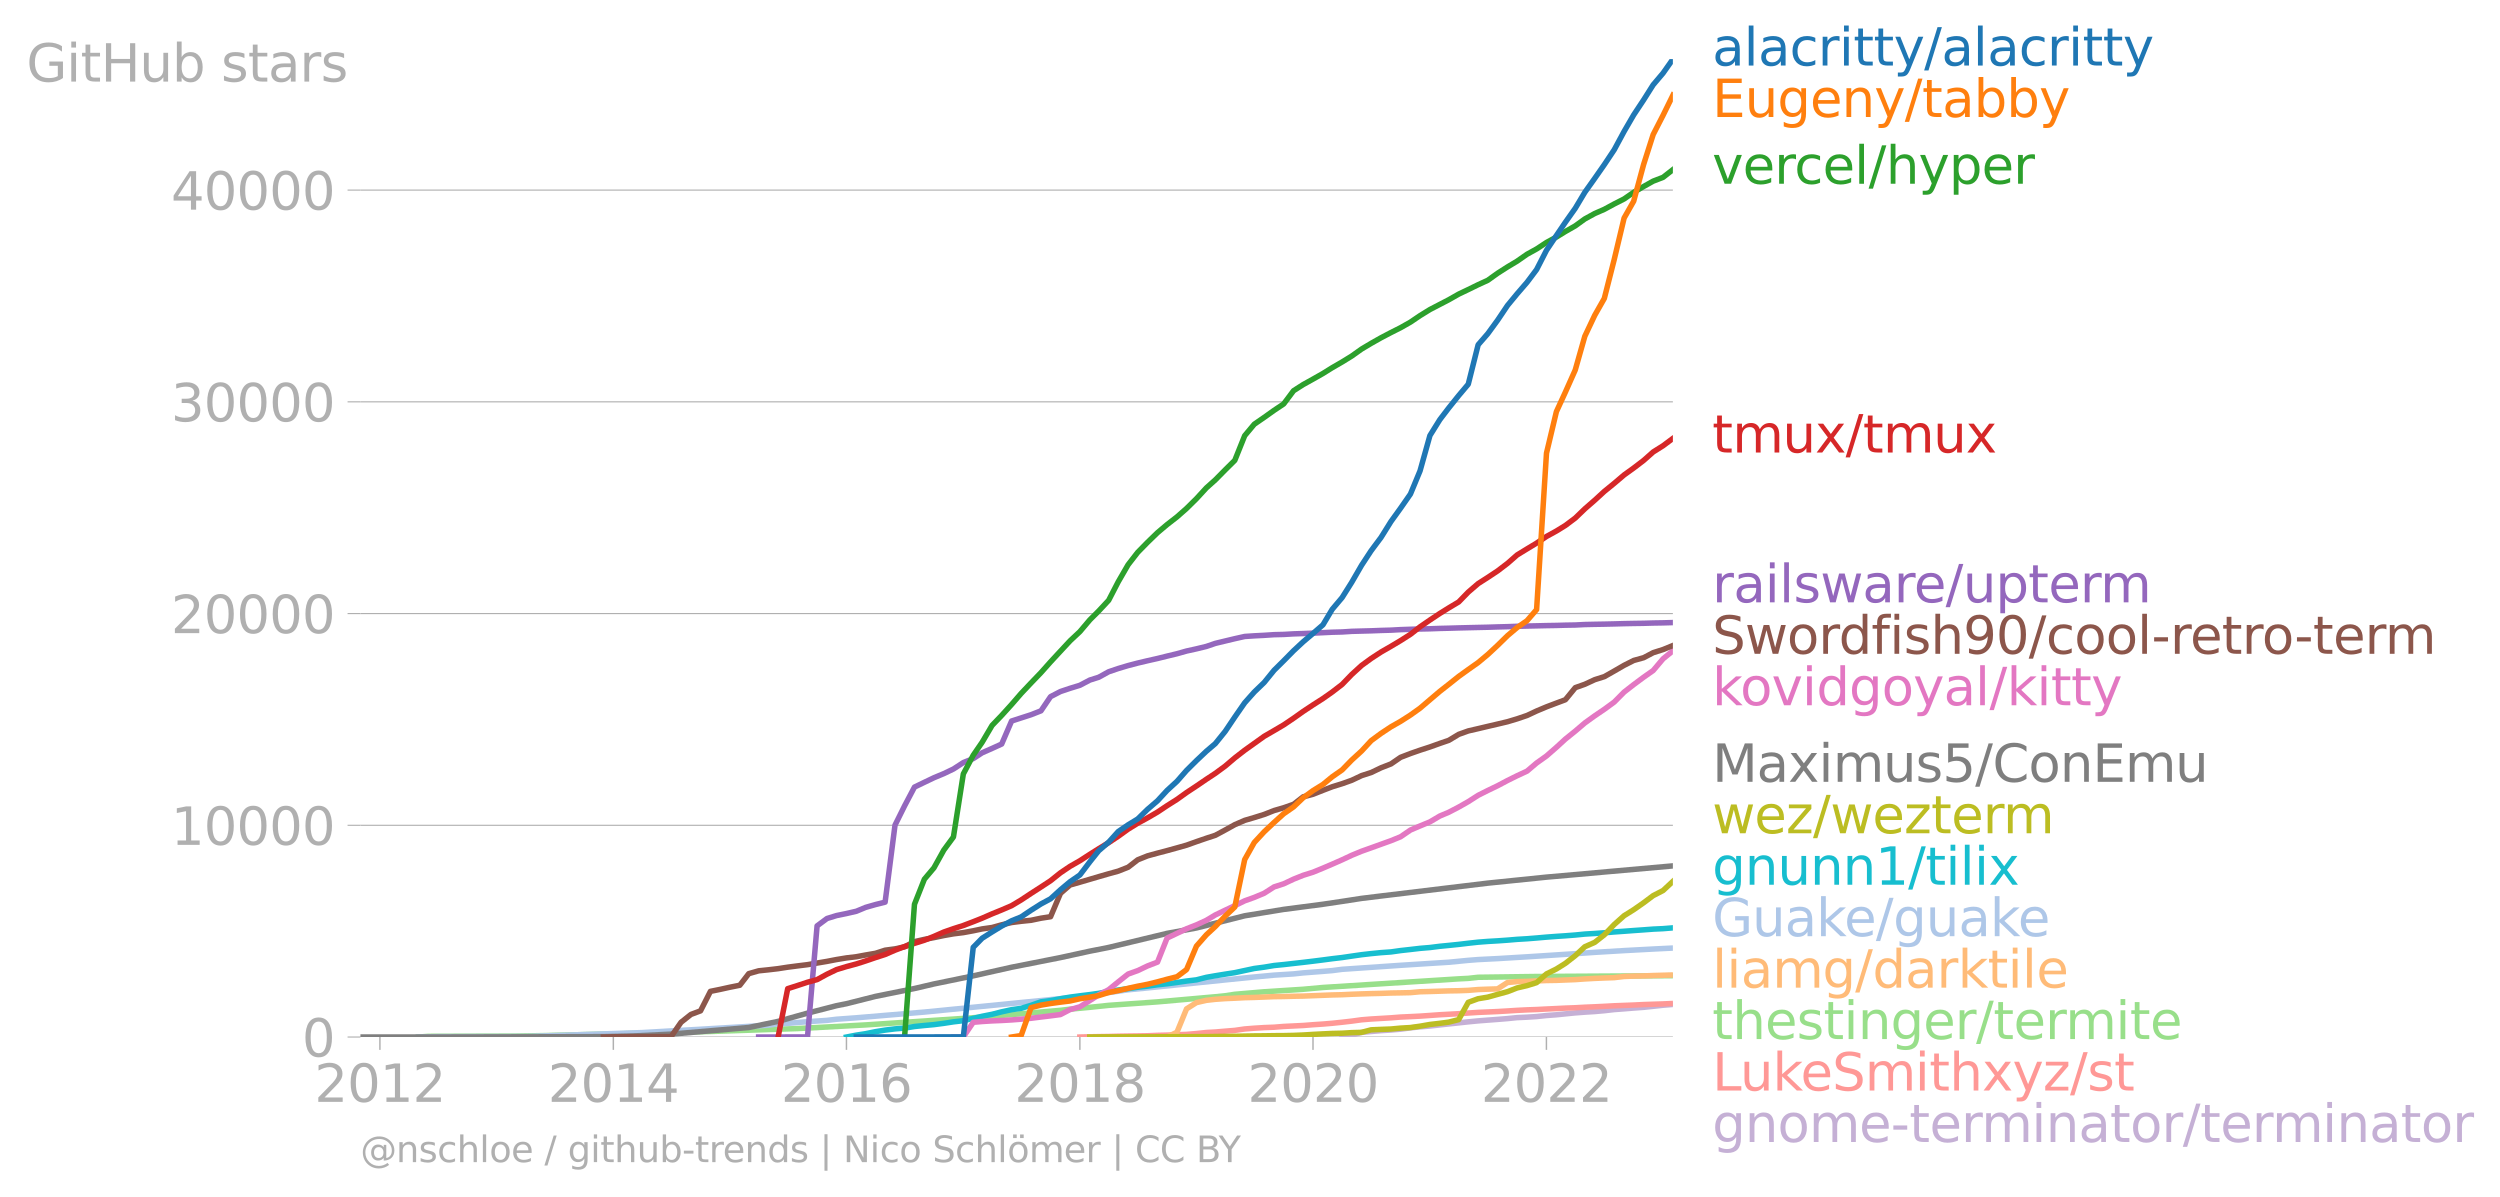 <svg xmlns="http://www.w3.org/2000/svg" xmlns:xlink="http://www.w3.org/1999/xlink" width="907.006" height="434.274" viewBox="0 0 680.254 325.705"><defs><style>*{stroke-linejoin:round;stroke-linecap:butt}</style></defs><g id="figure_1"><path id="patch_1" d="M0 325.705h680.254V0H0v325.705z" style="fill:none"/><g id="axes_1"><path id="patch_2" d="M98.073 282.178h357.12V16.066H98.073v266.112z" style="fill:none"/><g id="matplotlib.axis_1"><g id="xtick_1"><g id="line2d_1"><defs><path id="m4af2220560" d="M0 0v3.5" style="stroke:#b0b0b0;stroke-width:.4"/></defs><use xlink:href="#m4af2220560" x="103.373" y="282.178" style="fill:#b0b0b0;stroke:#b0b0b0;stroke-width:.4"/></g><g id="text_1" style="fill:#b0b0b0" transform="matrix(.14 0 0 -.14 85.558 299.816)"><defs><path id="DejaVuSans-32" d="M1228 531h2203V0H469v531q359 372 979 998 621 627 780 809 303 340 423 576 121 236 121 464 0 372-261 606-261 235-680 235-297 0-627-103-329-103-704-313v638q381 153 712 231 332 78 607 78 725 0 1156-363 431-362 431-968 0-288-108-546-107-257-392-607-78-91-497-524-418-433-1181-1211z" transform="scale(.016)"/><path id="DejaVuSans-30" d="M2034 4250q-487 0-733-480-245-479-245-1442 0-959 245-1439 246-480 733-480 491 0 736 480 246 480 246 1439 0 963-246 1442-245 480-736 480zm0 500q785 0 1199-621 414-620 414-1801 0-1178-414-1799Q2819-91 2034-91q-784 0-1198 620-414 621-414 1799 0 1181 414 1801 414 621 1198 621z" transform="scale(.016)"/><path id="DejaVuSans-31" d="M794 531h1031v3560L703 3866v575l1116 225h631V531h1031V0H794v531z" transform="scale(.016)"/></defs><use xlink:href="#DejaVuSans-32"/><use xlink:href="#DejaVuSans-30" x="63.623"/><use xlink:href="#DejaVuSans-31" x="127.246"/><use xlink:href="#DejaVuSans-32" x="190.869"/></g></g><g id="xtick_2"><use xlink:href="#m4af2220560" id="line2d_2" x="166.89" y="282.178" style="fill:#b0b0b0;stroke:#b0b0b0;stroke-width:.4"/><g id="text_2" style="fill:#b0b0b0" transform="matrix(.14 0 0 -.14 149.075 299.816)"><defs><path id="DejaVuSans-34" d="M2419 4116 825 1625h1594v2491zm-166 550h794V1625h666v-525h-666V0h-628v1100H313v609l1940 2957z" transform="scale(.016)"/></defs><use xlink:href="#DejaVuSans-32"/><use xlink:href="#DejaVuSans-30" x="63.623"/><use xlink:href="#DejaVuSans-31" x="127.246"/><use xlink:href="#DejaVuSans-34" x="190.869"/></g></g><g id="xtick_3"><use xlink:href="#m4af2220560" id="line2d_3" x="230.32" y="282.178" style="fill:#b0b0b0;stroke:#b0b0b0;stroke-width:.4"/><g id="text_3" style="fill:#b0b0b0" transform="matrix(.14 0 0 -.14 212.505 299.816)"><defs><path id="DejaVuSans-36" d="M2113 2584q-425 0-674-291-248-290-248-796 0-503 248-796 249-292 674-292t673 292q248 293 248 796 0 506-248 796-248 291-673 291zm1253 1979v-575q-238 112-480 171-242 60-480 60-625 0-955-422-329-422-376-1275 184 272 462 417 279 145 613 145 703 0 1111-427 408-426 408-1160 0-719-425-1154Q2819-91 2113-91q-810 0-1238 620-428 621-428 1799 0 1106 525 1764t1409 658q238 0 480-47t505-140z" transform="scale(.016)"/></defs><use xlink:href="#DejaVuSans-32"/><use xlink:href="#DejaVuSans-30" x="63.623"/><use xlink:href="#DejaVuSans-31" x="127.246"/><use xlink:href="#DejaVuSans-36" x="190.869"/></g></g><g id="xtick_4"><use xlink:href="#m4af2220560" id="line2d_4" x="293.837" y="282.178" style="fill:#b0b0b0;stroke:#b0b0b0;stroke-width:.4"/><g id="text_4" style="fill:#b0b0b0" transform="matrix(.14 0 0 -.14 276.022 299.816)"><defs><path id="DejaVuSans-38" d="M2034 2216q-450 0-708-241-257-241-257-662 0-422 257-663 258-241 708-241t709 242q260 243 260 662 0 421-258 662-257 241-711 241zm-631 268q-406 100-633 378-226 279-226 679 0 559 398 884 399 325 1092 325 697 0 1094-325t397-884q0-400-227-679-226-278-629-378 456-106 710-416 255-309 255-755 0-679-414-1042Q2806-91 2034-91q-771 0-1186 362-414 363-414 1042 0 446 256 755 257 310 713 416zm-231 997q0-362 226-565 227-203 636-203 407 0 636 203 230 203 230 565 0 363-230 566-229 203-636 203-409 0-636-203-226-203-226-566z" transform="scale(.016)"/></defs><use xlink:href="#DejaVuSans-32"/><use xlink:href="#DejaVuSans-30" x="63.623"/><use xlink:href="#DejaVuSans-31" x="127.246"/><use xlink:href="#DejaVuSans-38" x="190.869"/></g></g><g id="xtick_5"><use xlink:href="#m4af2220560" id="line2d_5" x="357.268" y="282.178" style="fill:#b0b0b0;stroke:#b0b0b0;stroke-width:.4"/><g id="text_5" style="fill:#b0b0b0" transform="matrix(.14 0 0 -.14 339.453 299.816)"><use xlink:href="#DejaVuSans-32"/><use xlink:href="#DejaVuSans-30" x="63.623"/><use xlink:href="#DejaVuSans-32" x="127.246"/><use xlink:href="#DejaVuSans-30" x="190.869"/></g></g><g id="xtick_6"><use xlink:href="#m4af2220560" id="line2d_6" x="420.784" y="282.178" style="fill:#b0b0b0;stroke:#b0b0b0;stroke-width:.4"/><g id="text_6" style="fill:#b0b0b0" transform="matrix(.14 0 0 -.14 402.97 299.816)"><use xlink:href="#DejaVuSans-32"/><use xlink:href="#DejaVuSans-30" x="63.623"/><use xlink:href="#DejaVuSans-32" x="127.246"/><use xlink:href="#DejaVuSans-32" x="190.869"/></g></g></g><g id="matplotlib.axis_2"><g id="ytick_1"><path id="line2d_7" d="M98.073 282.178h357.12" clip-path="url(#p962500acf7)" style="fill:none;stroke:#b0b0b0;stroke-width:.3;stroke-linecap:square"/><g id="line2d_8"><defs><path id="m9a75b09157" d="M0 0h-3.5" style="stroke:#b0b0b0;stroke-width:.3"/></defs><use xlink:href="#m9a75b09157" x="98.073" y="282.178" style="fill:#b0b0b0;stroke:#b0b0b0;stroke-width:.3"/></g><use xlink:href="#DejaVuSans-30" id="text_7" style="fill:#b0b0b0" transform="matrix(.14 0 0 -.14 82.166 287.497)"/></g><g id="ytick_2"><path id="line2d_9" d="M98.073 224.564h357.12" clip-path="url(#p962500acf7)" style="fill:none;stroke:#b0b0b0;stroke-width:.3;stroke-linecap:square"/><use xlink:href="#m9a75b09157" id="line2d_10" x="98.073" y="224.564" style="fill:#b0b0b0;stroke:#b0b0b0;stroke-width:.3"/><g id="text_8" style="fill:#b0b0b0" transform="matrix(.14 0 0 -.14 46.536 229.883)"><use xlink:href="#DejaVuSans-31"/><use xlink:href="#DejaVuSans-30" x="63.623"/><use xlink:href="#DejaVuSans-30" x="127.246"/><use xlink:href="#DejaVuSans-30" x="190.869"/><use xlink:href="#DejaVuSans-30" x="254.492"/></g></g><g id="ytick_3"><path id="line2d_11" d="M98.073 166.95h357.12" clip-path="url(#p962500acf7)" style="fill:none;stroke:#b0b0b0;stroke-width:.3;stroke-linecap:square"/><use xlink:href="#m9a75b09157" id="line2d_12" x="98.073" y="166.951" style="fill:#b0b0b0;stroke:#b0b0b0;stroke-width:.3"/><g id="text_9" style="fill:#b0b0b0" transform="matrix(.14 0 0 -.14 46.536 172.27)"><use xlink:href="#DejaVuSans-32"/><use xlink:href="#DejaVuSans-30" x="63.623"/><use xlink:href="#DejaVuSans-30" x="127.246"/><use xlink:href="#DejaVuSans-30" x="190.869"/><use xlink:href="#DejaVuSans-30" x="254.492"/></g></g><g id="ytick_4"><path id="line2d_13" d="M98.073 109.337h357.12" clip-path="url(#p962500acf7)" style="fill:none;stroke:#b0b0b0;stroke-width:.3;stroke-linecap:square"/><use xlink:href="#m9a75b09157" id="line2d_14" x="98.073" y="109.337" style="fill:#b0b0b0;stroke:#b0b0b0;stroke-width:.3"/><g id="text_10" style="fill:#b0b0b0" transform="matrix(.14 0 0 -.14 46.536 114.656)"><defs><path id="DejaVuSans-33" d="M2597 2516q453-97 707-404 255-306 255-756 0-690-475-1069Q2609-91 1734-91q-293 0-604 58T488 141v609q262-153 574-231 313-78 654-78 593 0 904 234t311 681q0 413-289 645-289 233-804 233h-544v519h569q465 0 712 186t247 536q0 359-255 551-254 193-729 193-260 0-557-57-297-56-653-174v562q360 100 674 150t592 50q719 0 1137-327 419-326 419-882 0-388-222-655t-631-370z" transform="scale(.016)"/></defs><use xlink:href="#DejaVuSans-33"/><use xlink:href="#DejaVuSans-30" x="63.623"/><use xlink:href="#DejaVuSans-30" x="127.246"/><use xlink:href="#DejaVuSans-30" x="190.869"/><use xlink:href="#DejaVuSans-30" x="254.492"/></g></g><g id="ytick_5"><path id="line2d_15" d="M98.073 51.723h357.12" clip-path="url(#p962500acf7)" style="fill:none;stroke:#b0b0b0;stroke-width:.3;stroke-linecap:square"/><use xlink:href="#m9a75b09157" id="line2d_16" x="98.073" y="51.723" style="fill:#b0b0b0;stroke:#b0b0b0;stroke-width:.3"/><g id="text_11" style="fill:#b0b0b0" transform="matrix(.14 0 0 -.14 46.536 57.042)"><use xlink:href="#DejaVuSans-34"/><use xlink:href="#DejaVuSans-30" x="63.623"/><use xlink:href="#DejaVuSans-30" x="127.246"/><use xlink:href="#DejaVuSans-30" x="190.869"/><use xlink:href="#DejaVuSans-30" x="254.492"/></g></g><g id="text_12" style="fill:#b0b0b0" transform="matrix(.14 0 0 -.14 7.2 22.2)"><defs><path id="DejaVuSans-47" d="M3809 666v1253H2778v519h1656V434q-365-259-806-392-440-133-940-133-1094 0-1712 639-617 640-617 1780 0 1144 617 1783 618 639 1712 639 456 0 867-113 411-112 758-331v-672q-350 297-744 447t-828 150q-857 0-1287-478-429-478-429-1425 0-944 429-1422 430-478 1287-478 334 0 596 58 263 58 472 180z" transform="scale(.016)"/><path id="DejaVuSans-69" d="M603 3500h575V0H603v3500zm0 1363h575v-729H603v729z" transform="scale(.016)"/><path id="DejaVuSans-74" d="M1172 4494v-994h1184v-447H1172V1153q0-428 117-550t477-122h590V0h-590q-666 0-919 248-253 249-253 905v1900H172v447h422v994h578z" transform="scale(.016)"/><path id="DejaVuSans-48" d="M628 4666h631V2753h2294v1913h631V0h-631v2222H1259V0H628v4666z" transform="scale(.016)"/><path id="DejaVuSans-75" d="M544 1381v2119h575V1403q0-497 193-746 194-248 582-248 465 0 735 297 271 297 271 810v1984h575V0h-575v538q-209-319-486-474-276-155-642-155-603 0-916 375-312 375-312 1097zm1447 2203z" transform="scale(.016)"/><path id="DejaVuSans-62" d="M3116 1747q0 634-261 995t-717 361q-457 0-718-361t-261-995q0-634 261-995t718-361q456 0 717 361t261 995zM1159 2969q182 312 458 463 277 152 661 152 638 0 1036-506 399-506 399-1331T3314 415Q2916-91 2278-91q-384 0-661 152-276 152-458 464V0H581v4863h578V2969z" transform="scale(.016)"/><path id="DejaVuSans-73" d="M2834 3397v-544q-243 125-506 187-262 63-544 63-428 0-642-131t-214-394q0-200 153-314t616-217l197-44q612-131 870-370t258-667q0-488-386-773Q2250-91 1575-91q-281 0-586 55T347 128v594q319-166 628-249 309-82 613-82 406 0 624 139 219 139 219 392 0 234-158 359-157 125-692 241l-200 47q-534 112-772 345-237 233-237 639 0 494 350 762 350 269 994 269 318 0 599-47 282-46 519-140z" transform="scale(.016)"/><path id="DejaVuSans-61" d="M2194 1759q-697 0-966-159t-269-544q0-306 202-486 202-179 548-179 479 0 768 339t289 901v128h-572zm1147 238V0h-575v531q-197-318-491-470T1556-91q-537 0-855 302-317 302-317 808 0 590 395 890 396 300 1180 300h807v57q0 397-261 614t-733 217q-300 0-585-72-284-72-546-216v532q315 122 612 182 297 61 578 61 760 0 1135-394 375-393 375-1193z" transform="scale(.016)"/><path id="DejaVuSans-72" d="M2631 2963q-97 56-211 82-114 27-251 27-488 0-749-317t-261-911V0H581v3500h578v-544q182 319 472 473 291 155 707 155 59 0 131-8 72-7 159-23l3-590z" transform="scale(.016)"/></defs><use xlink:href="#DejaVuSans-47"/><use xlink:href="#DejaVuSans-69" x="77.49"/><use xlink:href="#DejaVuSans-74" x="105.273"/><use xlink:href="#DejaVuSans-48" x="144.482"/><use xlink:href="#DejaVuSans-75" x="219.678"/><use xlink:href="#DejaVuSans-62" x="283.057"/><use xlink:href="#DejaVuSans-20" x="346.533"/><use xlink:href="#DejaVuSans-73" x="378.32"/><use xlink:href="#DejaVuSans-74" x="430.42"/><use xlink:href="#DejaVuSans-61" x="469.629"/><use xlink:href="#DejaVuSans-72" x="530.908"/><use xlink:href="#DejaVuSans-73" x="572.021"/></g></g><path id="line2d_17" d="m365.175 282.178 2.606-.513 2.694-.737 2.607-.254 2.693-.23 2.694-.173 2.607-.225 2.693-.357 2.607-.282 2.693-.22 2.694-.305 2.433-.265 2.694-.288 2.606-.282 2.694-.265 2.607-.202 2.693-.201 2.694-.22 2.607-.264 2.693-.121 2.607-.167 2.693-.283 2.694-.201 2.433-.248 2.694-.27 2.606-.197 2.694-.167 2.607-.23 2.693-.306 2.694-.201 2.607-.213 2.693-.196 2.607-.277 2.694-.294 2.693-.219" clip-path="url(#p962500acf7)" style="fill:none;stroke:#c5b0d5;stroke-width:1.5;stroke-linecap:square"/><path id="line2d_18" d="m293.837 282.178 2.694-.07 2.433-.04 2.694-.04 2.606-.069 2.694-.046 2.607-.035 2.693-.046 2.694-.115 2.607-.063 2.693-.104 2.607-.092 2.693-.23 2.694-.283 2.433-.132 2.694-.23 2.606-.214 2.694-.386 2.607-.207 2.693-.168 2.694-.103 2.607-.208 2.693-.132 2.607-.127 2.694-.213 2.693-.179 2.52-.213 2.694-.282 2.606-.3 2.694-.369 2.607-.213 2.693-.161 2.694-.161 2.607-.208 2.693-.12 2.607-.133 2.693-.185 2.694-.195 2.433-.133 2.694-.144 2.606-.19 2.694-.173 2.607-.11 2.693-.12 2.694-.156 2.607-.167 2.693-.133 2.607-.092 2.693-.138 2.694-.127 2.433-.12 2.694-.099 2.606-.144 2.694-.115 2.607-.127 2.693-.15 2.694-.103 2.607-.098 2.693-.133 2.607-.086 2.694-.087 2.693-.12" clip-path="url(#p962500acf7)" style="fill:none;stroke:#ff9896;stroke-width:1.5;stroke-linecap:square"/><path id="line2d_19" d="m113.887 282.178 2.694-.19 23.72-.07 7.995-.138 10.6-.27 34.41-.836 23.72-.8 18.508-.992 31.715-2.125 21.288-1.844 2.607-.311 5.387-.507 5.127-.536 13.294-.945 15.727-1.394 2.694-.277 2.606-.391 7.994-.686 10.6-.68 5.388-.49 36.929-2.344 2.606-.133 2.694-.3 15.9-.213 37.103-.219h0" clip-path="url(#p962500acf7)" style="fill:none;stroke:#98df8a;stroke-width:1.5;stroke-linecap:square"/><g id="text_13" style="fill:#1f77b4" transform="matrix(.14 0 0 -.14 465.907 17.838)"><defs><path id="DejaVuSans-6c" d="M603 4863h575V0H603v4863z" transform="scale(.016)"/><path id="DejaVuSans-63" d="M3122 3366v-538q-244 135-489 202t-495 67q-560 0-870-355-309-354-309-995t309-996q310-354 870-354 250 0 495 67t489 202V134Q2881 22 2623-34q-257-57-548-57-791 0-1257 497-465 497-465 1341 0 856 470 1346 471 491 1290 491 265 0 518-55 253-54 491-163z" transform="scale(.016)"/><path id="DejaVuSans-79" d="M2059-325q-243-625-475-815-231-191-618-191H506v481h338q237 0 368 113 132 112 291 531l103 262L191 3500h609L1894 763l1094 2737h609L2059-325z" transform="scale(.016)"/><path id="DejaVuSans-2f" d="M1625 4666h531L531-594H0l1625 5260z" transform="scale(.016)"/></defs><use xlink:href="#DejaVuSans-61"/><use xlink:href="#DejaVuSans-6c" x="61.279"/><use xlink:href="#DejaVuSans-61" x="89.063"/><use xlink:href="#DejaVuSans-63" x="150.342"/><use xlink:href="#DejaVuSans-72" x="205.322"/><use xlink:href="#DejaVuSans-69" x="246.436"/><use xlink:href="#DejaVuSans-74" x="274.219"/><use xlink:href="#DejaVuSans-74" x="313.428"/><use xlink:href="#DejaVuSans-79" x="352.637"/><use xlink:href="#DejaVuSans-2f" x="411.816"/><use xlink:href="#DejaVuSans-61" x="445.508"/><use xlink:href="#DejaVuSans-6c" x="506.787"/><use xlink:href="#DejaVuSans-61" x="534.57"/><use xlink:href="#DejaVuSans-63" x="595.85"/><use xlink:href="#DejaVuSans-72" x="650.83"/><use xlink:href="#DejaVuSans-69" x="691.943"/><use xlink:href="#DejaVuSans-74" x="719.727"/><use xlink:href="#DejaVuSans-74" x="758.936"/><use xlink:href="#DejaVuSans-79" x="798.145"/></g><g id="text_14" style="fill:#ff7f0e" transform="matrix(.14 0 0 -.14 465.907 31.838)"><defs><path id="DejaVuSans-45" d="M628 4666h2950v-532H1259V2753h2222v-531H1259V531h2375V0H628v4666z" transform="scale(.016)"/><path id="DejaVuSans-67" d="M2906 1791q0 625-258 968-257 344-723 344-462 0-720-344-258-343-258-968 0-622 258-966t720-344q466 0 723 344 258 344 258 966zm575-1357q0-893-397-1329-396-436-1215-436-303 0-572 45t-522 139v559q253-137 500-202 247-66 503-66 566 0 847 295t281 892v285q-178-310-456-463T1784 0Q1141 0 747 490 353 981 353 1791q0 812 394 1302 394 491 1037 491 388 0 666-153t456-462v531h575V434z" transform="scale(.016)"/><path id="DejaVuSans-65" d="M3597 1894v-281H953q38-594 358-905t892-311q331 0 642 81t618 244V178Q3153 47 2828-22t-659-69q-838 0-1327 487-489 488-489 1320 0 859 464 1363 464 505 1252 505 706 0 1117-455 411-454 411-1235zm-575 169q-6 471-264 752-258 282-683 282-481 0-770-272t-333-766l2050 4z" transform="scale(.016)"/><path id="DejaVuSans-6e" d="M3513 2113V0h-575v2094q0 497-194 743-194 247-581 247-466 0-735-297-269-296-269-809V0H581v3500h578v-544q207 316 486 472 280 156 646 156 603 0 912-373 310-373 310-1098z" transform="scale(.016)"/></defs><use xlink:href="#DejaVuSans-45"/><use xlink:href="#DejaVuSans-75" x="63.184"/><use xlink:href="#DejaVuSans-67" x="126.563"/><use xlink:href="#DejaVuSans-65" x="190.039"/><use xlink:href="#DejaVuSans-6e" x="251.563"/><use xlink:href="#DejaVuSans-79" x="314.941"/><use xlink:href="#DejaVuSans-2f" x="374.121"/><use xlink:href="#DejaVuSans-74" x="407.813"/><use xlink:href="#DejaVuSans-61" x="447.021"/><use xlink:href="#DejaVuSans-62" x="508.301"/><use xlink:href="#DejaVuSans-62" x="571.777"/><use xlink:href="#DejaVuSans-79" x="635.254"/></g><g id="text_15" style="fill:#2ca02c" transform="matrix(.14 0 0 -.14 465.907 50.003)"><defs><path id="DejaVuSans-76" d="M191 3500h609L1894 563l1094 2937h609L2284 0h-781L191 3500z" transform="scale(.016)"/><path id="DejaVuSans-68" d="M3513 2113V0h-575v2094q0 497-194 743-194 247-581 247-466 0-735-297-269-296-269-809V0H581v4863h578V2956q207 316 486 472 280 156 646 156 603 0 912-373 310-373 310-1098z" transform="scale(.016)"/><path id="DejaVuSans-70" d="M1159 525v-1856H581v4831h578v-531q182 312 458 463 277 152 661 152 638 0 1036-506 399-506 399-1331T3314 415Q2916-91 2278-91q-384 0-661 152-276 152-458 464zm1957 1222q0 634-261 995t-717 361q-457 0-718-361t-261-995q0-634 261-995t718-361q456 0 717 361t261 995z" transform="scale(.016)"/></defs><use xlink:href="#DejaVuSans-76"/><use xlink:href="#DejaVuSans-65" x="59.18"/><use xlink:href="#DejaVuSans-72" x="120.703"/><use xlink:href="#DejaVuSans-63" x="159.566"/><use xlink:href="#DejaVuSans-65" x="214.547"/><use xlink:href="#DejaVuSans-6c" x="276.07"/><use xlink:href="#DejaVuSans-2f" x="303.854"/><use xlink:href="#DejaVuSans-68" x="337.545"/><use xlink:href="#DejaVuSans-79" x="400.924"/><use xlink:href="#DejaVuSans-70" x="460.104"/><use xlink:href="#DejaVuSans-65" x="523.58"/><use xlink:href="#DejaVuSans-72" x="585.104"/></g><g id="text_16" style="fill:#d62728" transform="matrix(.14 0 0 -.14 465.907 123.127)"><defs><path id="DejaVuSans-6d" d="M3328 2828q216 388 516 572t706 184q547 0 844-383 297-382 297-1088V0h-578v2094q0 503-179 746-178 244-543 244-447 0-707-297-259-296-259-809V0h-578v2094q0 506-178 748t-550 242q-441 0-701-298-259-298-259-808V0H581v3500h578v-544q197 322 472 475t653 153q382 0 649-194 267-193 395-562z" transform="scale(.016)"/><path id="DejaVuSans-78" d="M3513 3500 2247 1797 3578 0h-678L1881 1375 863 0H184l1360 1831L300 3500h678l928-1247 928 1247h679z" transform="scale(.016)"/></defs><use xlink:href="#DejaVuSans-74"/><use xlink:href="#DejaVuSans-6d" x="39.209"/><use xlink:href="#DejaVuSans-75" x="136.621"/><use xlink:href="#DejaVuSans-78" x="200"/><use xlink:href="#DejaVuSans-2f" x="259.18"/><use xlink:href="#DejaVuSans-74" x="292.871"/><use xlink:href="#DejaVuSans-6d" x="332.08"/><use xlink:href="#DejaVuSans-75" x="429.492"/><use xlink:href="#DejaVuSans-78" x="492.871"/></g><g id="text_17" style="fill:#9467bd" transform="matrix(.14 0 0 -.14 465.907 163.896)"><defs><path id="DejaVuSans-77" d="M269 3500h575l719-2731 715 2731h678l719-2731 716 2731h575L4050 0h-678l-753 2869L1863 0h-679L269 3500z" transform="scale(.016)"/></defs><use xlink:href="#DejaVuSans-72"/><use xlink:href="#DejaVuSans-61" x="41.113"/><use xlink:href="#DejaVuSans-69" x="102.393"/><use xlink:href="#DejaVuSans-6c" x="130.176"/><use xlink:href="#DejaVuSans-73" x="157.959"/><use xlink:href="#DejaVuSans-77" x="210.059"/><use xlink:href="#DejaVuSans-61" x="291.846"/><use xlink:href="#DejaVuSans-72" x="353.125"/><use xlink:href="#DejaVuSans-65" x="391.988"/><use xlink:href="#DejaVuSans-2f" x="453.512"/><use xlink:href="#DejaVuSans-75" x="487.203"/><use xlink:href="#DejaVuSans-70" x="550.582"/><use xlink:href="#DejaVuSans-74" x="614.059"/><use xlink:href="#DejaVuSans-65" x="653.268"/><use xlink:href="#DejaVuSans-72" x="714.791"/><use xlink:href="#DejaVuSans-6d" x="754.154"/></g><g id="text_18" style="fill:#8c564b" transform="matrix(.14 0 0 -.14 465.907 177.896)"><defs><path id="DejaVuSans-53" d="M3425 4513v-616q-359 172-678 256-319 85-616 85-515 0-795-200t-280-569q0-310 186-468 186-157 705-254l381-78q706-135 1042-474t336-907q0-679-455-1029Q2797-91 1919-91q-331 0-705 75-373 75-773 222v650q384-215 753-325 369-109 725-109 540 0 834 212 294 213 294 607 0 343-211 537t-692 291l-385 75q-706 140-1022 440-315 300-315 835 0 619 436 975t1201 356q329 0 669-60 341-59 697-177z" transform="scale(.016)"/><path id="DejaVuSans-6f" d="M1959 3097q-462 0-731-361t-269-989q0-628 267-989 268-361 733-361 460 0 728 362 269 363 269 988 0 622-269 986-268 364-728 364zm0 487q750 0 1178-488 429-487 429-1349 0-859-429-1349Q2709-91 1959-91q-753 0-1180 489-426 490-426 1349 0 862 426 1349 427 488 1180 488z" transform="scale(.016)"/><path id="DejaVuSans-64" d="M2906 2969v1894h575V0h-575v525q-181-312-458-464-276-152-664-152-634 0-1033 506-398 507-398 1332t398 1331q399 506 1033 506 388 0 664-152 277-151 458-463zM947 1747q0-634 261-995t717-361q456 0 718 361 263 361 263 995t-263 995q-262 361-718 361t-717-361q-261-361-261-995z" transform="scale(.016)"/><path id="DejaVuSans-66" d="M2375 4863v-479h-550q-309 0-430-125-120-125-120-450v-309h947v-447h-947V0H697v3053H147v447h550v244q0 584 272 851 272 268 862 268h544z" transform="scale(.016)"/><path id="DejaVuSans-39" d="M703 97v575q238-113 481-172 244-59 479-59 625 0 954 420 330 420 377 1277-181-269-460-413-278-144-615-144-700 0-1108 423-408 424-408 1159 0 718 425 1152 425 435 1131 435 810 0 1236-621 427-620 427-1801 0-1103-524-1761Q2575-91 1691-91q-238 0-482 47Q966 3 703 97zm1256 1978q425 0 673 290 249 291 249 798 0 503-249 795-248 292-673 292t-673-292q-248-292-248-795 0-507 248-798 248-290 673-290z" transform="scale(.016)"/><path id="DejaVuSans-2d" d="M313 2009h1684v-512H313v512z" transform="scale(.016)"/></defs><use xlink:href="#DejaVuSans-53"/><use xlink:href="#DejaVuSans-77" x="63.477"/><use xlink:href="#DejaVuSans-6f" x="145.264"/><use xlink:href="#DejaVuSans-72" x="206.445"/><use xlink:href="#DejaVuSans-64" x="245.809"/><use xlink:href="#DejaVuSans-66" x="309.285"/><use xlink:href="#DejaVuSans-69" x="344.49"/><use xlink:href="#DejaVuSans-73" x="372.273"/><use xlink:href="#DejaVuSans-68" x="424.373"/><use xlink:href="#DejaVuSans-39" x="487.752"/><use xlink:href="#DejaVuSans-30" x="551.375"/><use xlink:href="#DejaVuSans-2f" x="614.998"/><use xlink:href="#DejaVuSans-63" x="648.689"/><use xlink:href="#DejaVuSans-6f" x="703.67"/><use xlink:href="#DejaVuSans-6f" x="764.852"/><use xlink:href="#DejaVuSans-6c" x="826.033"/><use xlink:href="#DejaVuSans-2d" x="853.816"/><use xlink:href="#DejaVuSans-72" x="889.9"/><use xlink:href="#DejaVuSans-65" x="928.764"/><use xlink:href="#DejaVuSans-74" x="990.287"/><use xlink:href="#DejaVuSans-72" x="1029.496"/><use xlink:href="#DejaVuSans-6f" x="1068.359"/><use xlink:href="#DejaVuSans-2d" x="1131.416"/><use xlink:href="#DejaVuSans-74" x="1167.5"/><use xlink:href="#DejaVuSans-65" x="1206.709"/><use xlink:href="#DejaVuSans-72" x="1268.232"/><use xlink:href="#DejaVuSans-6d" x="1307.596"/></g><g id="text_19" style="fill:#e377c2" transform="matrix(.14 0 0 -.14 465.907 191.896)"><defs><path id="DejaVuSans-6b" d="M581 4863h578V1991l1716 1509h734L1753 1863 3688 0h-750L1159 1709V0H581v4863z" transform="scale(.016)"/></defs><use xlink:href="#DejaVuSans-6b"/><use xlink:href="#DejaVuSans-6f" x="54.285"/><use xlink:href="#DejaVuSans-76" x="115.467"/><use xlink:href="#DejaVuSans-69" x="174.646"/><use xlink:href="#DejaVuSans-64" x="202.43"/><use xlink:href="#DejaVuSans-67" x="265.906"/><use xlink:href="#DejaVuSans-6f" x="329.383"/><use xlink:href="#DejaVuSans-79" x="390.564"/><use xlink:href="#DejaVuSans-61" x="449.744"/><use xlink:href="#DejaVuSans-6c" x="511.023"/><use xlink:href="#DejaVuSans-2f" x="538.807"/><use xlink:href="#DejaVuSans-6b" x="572.498"/><use xlink:href="#DejaVuSans-69" x="630.408"/><use xlink:href="#DejaVuSans-74" x="658.191"/><use xlink:href="#DejaVuSans-74" x="697.4"/><use xlink:href="#DejaVuSans-79" x="736.609"/></g><g id="text_20" style="fill:#7f7f7f" transform="matrix(.14 0 0 -.14 465.907 212.737)"><defs><path id="DejaVuSans-4d" d="M628 4666h941l1190-3175 1197 3175h941V0h-616v4097L3078 897h-634L1241 4097V0H628v4666z" transform="scale(.016)"/><path id="DejaVuSans-35" d="M691 4666h2478v-532H1269V2991q137 47 274 70 138 23 276 23 781 0 1237-428 457-428 457-1159 0-753-469-1171Q2575-91 1722-91q-294 0-599 50Q819 9 494 109v635q281-153 581-228t634-75q541 0 856 284 316 284 316 772 0 487-316 771-315 285-856 285-253 0-505-56-251-56-513-175v2344z" transform="scale(.016)"/><path id="DejaVuSans-43" d="M4122 4306v-665q-319 297-680 443-361 147-767 147-800 0-1225-489t-425-1414q0-922 425-1411t1225-489q406 0 767 147t680 444V359q-331-225-702-338-370-112-782-112-1060 0-1670 648-609 649-609 1771 0 1125 609 1773 610 649 1670 649 418 0 788-111 371-111 696-333z" transform="scale(.016)"/></defs><use xlink:href="#DejaVuSans-4d"/><use xlink:href="#DejaVuSans-61" x="86.279"/><use xlink:href="#DejaVuSans-78" x="147.559"/><use xlink:href="#DejaVuSans-69" x="206.738"/><use xlink:href="#DejaVuSans-6d" x="234.521"/><use xlink:href="#DejaVuSans-75" x="331.934"/><use xlink:href="#DejaVuSans-73" x="395.313"/><use xlink:href="#DejaVuSans-35" x="447.412"/><use xlink:href="#DejaVuSans-2f" x="511.035"/><use xlink:href="#DejaVuSans-43" x="544.727"/><use xlink:href="#DejaVuSans-6f" x="614.551"/><use xlink:href="#DejaVuSans-6e" x="675.732"/><use xlink:href="#DejaVuSans-45" x="739.111"/><use xlink:href="#DejaVuSans-6d" x="802.295"/><use xlink:href="#DejaVuSans-75" x="899.707"/></g><g id="text_21" style="fill:#bcbd22" transform="matrix(.14 0 0 -.14 465.907 226.737)"><defs><path id="DejaVuSans-7a" d="M353 3500h2731v-525L922 459h2162V0H275v525l2163 2516H353v459z" transform="scale(.016)"/></defs><use xlink:href="#DejaVuSans-77"/><use xlink:href="#DejaVuSans-65" x="81.787"/><use xlink:href="#DejaVuSans-7a" x="143.311"/><use xlink:href="#DejaVuSans-2f" x="195.801"/><use xlink:href="#DejaVuSans-77" x="229.492"/><use xlink:href="#DejaVuSans-65" x="311.279"/><use xlink:href="#DejaVuSans-7a" x="372.803"/><use xlink:href="#DejaVuSans-74" x="425.293"/><use xlink:href="#DejaVuSans-65" x="464.502"/><use xlink:href="#DejaVuSans-72" x="526.025"/><use xlink:href="#DejaVuSans-6d" x="565.389"/></g><g id="text_22" style="fill:#17becf" transform="matrix(.14 0 0 -.14 465.907 240.737)"><use xlink:href="#DejaVuSans-67"/><use xlink:href="#DejaVuSans-6e" x="63.477"/><use xlink:href="#DejaVuSans-75" x="126.855"/><use xlink:href="#DejaVuSans-6e" x="190.234"/><use xlink:href="#DejaVuSans-6e" x="253.613"/><use xlink:href="#DejaVuSans-31" x="316.992"/><use xlink:href="#DejaVuSans-2f" x="380.615"/><use xlink:href="#DejaVuSans-74" x="414.307"/><use xlink:href="#DejaVuSans-69" x="453.516"/><use xlink:href="#DejaVuSans-6c" x="481.299"/><use xlink:href="#DejaVuSans-69" x="509.082"/><use xlink:href="#DejaVuSans-78" x="536.865"/></g><g id="text_23" style="fill:#aec7e8" transform="matrix(.14 0 0 -.14 465.907 254.737)"><use xlink:href="#DejaVuSans-47"/><use xlink:href="#DejaVuSans-75" x="77.49"/><use xlink:href="#DejaVuSans-61" x="140.869"/><use xlink:href="#DejaVuSans-6b" x="202.148"/><use xlink:href="#DejaVuSans-65" x="256.434"/><use xlink:href="#DejaVuSans-2f" x="317.957"/><use xlink:href="#DejaVuSans-67" x="351.648"/><use xlink:href="#DejaVuSans-75" x="415.125"/><use xlink:href="#DejaVuSans-61" x="478.504"/><use xlink:href="#DejaVuSans-6b" x="539.783"/><use xlink:href="#DejaVuSans-65" x="594.068"/></g><g id="text_24" style="fill:#ffbb78" transform="matrix(.14 0 0 -.14 465.907 268.737)"><use xlink:href="#DejaVuSans-6c"/><use xlink:href="#DejaVuSans-69" x="27.783"/><use xlink:href="#DejaVuSans-61" x="55.566"/><use xlink:href="#DejaVuSans-6d" x="116.846"/><use xlink:href="#DejaVuSans-67" x="214.258"/><use xlink:href="#DejaVuSans-2f" x="277.734"/><use xlink:href="#DejaVuSans-64" x="311.426"/><use xlink:href="#DejaVuSans-61" x="374.902"/><use xlink:href="#DejaVuSans-72" x="436.182"/><use xlink:href="#DejaVuSans-6b" x="477.295"/><use xlink:href="#DejaVuSans-74" x="535.205"/><use xlink:href="#DejaVuSans-69" x="574.414"/><use xlink:href="#DejaVuSans-6c" x="602.197"/><use xlink:href="#DejaVuSans-65" x="629.98"/></g><g id="text_25" style="fill:#98df8a" transform="matrix(.14 0 0 -.14 465.907 282.737)"><use xlink:href="#DejaVuSans-74"/><use xlink:href="#DejaVuSans-68" x="39.209"/><use xlink:href="#DejaVuSans-65" x="102.588"/><use xlink:href="#DejaVuSans-73" x="164.111"/><use xlink:href="#DejaVuSans-74" x="216.211"/><use xlink:href="#DejaVuSans-69" x="255.42"/><use xlink:href="#DejaVuSans-6e" x="283.203"/><use xlink:href="#DejaVuSans-67" x="346.582"/><use xlink:href="#DejaVuSans-65" x="410.059"/><use xlink:href="#DejaVuSans-72" x="471.582"/><use xlink:href="#DejaVuSans-2f" x="512.695"/><use xlink:href="#DejaVuSans-74" x="546.387"/><use xlink:href="#DejaVuSans-65" x="585.596"/><use xlink:href="#DejaVuSans-72" x="647.119"/><use xlink:href="#DejaVuSans-6d" x="686.482"/><use xlink:href="#DejaVuSans-69" x="783.895"/><use xlink:href="#DejaVuSans-74" x="811.678"/><use xlink:href="#DejaVuSans-65" x="850.887"/></g><g id="text_26" style="fill:#ff9896" transform="matrix(.14 0 0 -.14 465.907 296.737)"><defs><path id="DejaVuSans-4c" d="M628 4666h631V531h2272V0H628v4666z" transform="scale(.016)"/></defs><use xlink:href="#DejaVuSans-4c"/><use xlink:href="#DejaVuSans-75" x="53.963"/><use xlink:href="#DejaVuSans-6b" x="117.342"/><use xlink:href="#DejaVuSans-65" x="171.627"/><use xlink:href="#DejaVuSans-53" x="233.15"/><use xlink:href="#DejaVuSans-6d" x="296.627"/><use xlink:href="#DejaVuSans-69" x="394.039"/><use xlink:href="#DejaVuSans-74" x="421.822"/><use xlink:href="#DejaVuSans-68" x="461.031"/><use xlink:href="#DejaVuSans-78" x="524.41"/><use xlink:href="#DejaVuSans-79" x="583.59"/><use xlink:href="#DejaVuSans-7a" x="642.77"/><use xlink:href="#DejaVuSans-2f" x="695.26"/><use xlink:href="#DejaVuSans-73" x="728.951"/><use xlink:href="#DejaVuSans-74" x="781.051"/></g><g id="text_27" style="fill:#c5b0d5" transform="matrix(.14 0 0 -.14 465.907 310.737)"><use xlink:href="#DejaVuSans-67"/><use xlink:href="#DejaVuSans-6e" x="63.477"/><use xlink:href="#DejaVuSans-6f" x="126.855"/><use xlink:href="#DejaVuSans-6d" x="188.037"/><use xlink:href="#DejaVuSans-65" x="285.449"/><use xlink:href="#DejaVuSans-2d" x="346.973"/><use xlink:href="#DejaVuSans-74" x="383.057"/><use xlink:href="#DejaVuSans-65" x="422.266"/><use xlink:href="#DejaVuSans-72" x="483.789"/><use xlink:href="#DejaVuSans-6d" x="523.152"/><use xlink:href="#DejaVuSans-69" x="620.564"/><use xlink:href="#DejaVuSans-6e" x="648.348"/><use xlink:href="#DejaVuSans-61" x="711.727"/><use xlink:href="#DejaVuSans-74" x="773.006"/><use xlink:href="#DejaVuSans-6f" x="812.215"/><use xlink:href="#DejaVuSans-72" x="873.396"/><use xlink:href="#DejaVuSans-2f" x="914.51"/><use xlink:href="#DejaVuSans-74" x="948.201"/><use xlink:href="#DejaVuSans-65" x="987.41"/><use xlink:href="#DejaVuSans-72" x="1048.934"/><use xlink:href="#DejaVuSans-6d" x="1088.297"/><use xlink:href="#DejaVuSans-69" x="1185.709"/><use xlink:href="#DejaVuSans-6e" x="1213.492"/><use xlink:href="#DejaVuSans-61" x="1276.871"/><use xlink:href="#DejaVuSans-74" x="1338.15"/><use xlink:href="#DejaVuSans-6f" x="1377.359"/><use xlink:href="#DejaVuSans-72" x="1438.541"/></g><g id="text_28" style="fill:#b0b0b0" transform="matrix(.097 0 0 -.097 98.073 316.214)"><defs><path id="DejaVuSans-40" d="M2381 1678q0-447 222-702 222-254 610-254 384 0 604 256 221 256 221 700 0 438-225 695-225 258-607 258-378 0-602-256-223-256-223-697zm1703-934q-187-241-429-355t-564-114q-538 0-874 389t-336 1014q0 625 337 1015 338 391 873 391 322 0 565-117 244-117 428-354v409h447V722q457 69 714 417 258 349 258 902 0 334-99 628-98 294-298 544-325 409-792 626t-1017 217q-384 0-738-102-353-101-653-301-490-319-767-836-276-517-276-1120 0-497 179-932 180-434 521-765 328-325 759-495 431-171 922-171 403 0 792 136t714 389l281-347q-390-303-851-464t-936-161q-578 0-1091 205-512 205-912 595Q841 78 631 592q-209 514-209 1105 0 569 212 1084 213 516 607 907 403 396 931 607t1119 211q662 0 1229-272 568-271 952-771 234-307 357-666 124-359 124-744 0-822-497-1297T4084 263v481z" transform="scale(.016)"/><path id="DejaVuSans-7c" d="M1344 4891v-6400H813v6400h531z" transform="scale(.016)"/><path id="DejaVuSans-4e" d="M628 4666h850L3547 763v3903h612V0h-850L1241 3903V0H628v4666z" transform="scale(.016)"/><path id="DejaVuSans-f6" d="M1959 3097q-462 0-731-361t-269-989q0-628 267-989 268-361 733-361 460 0 728 362 269 363 269 988 0 622-269 986-268 364-728 364zm0 487q750 0 1178-488 429-487 429-1349 0-859-429-1349Q2709-91 1959-91q-753 0-1180 489-426 490-426 1349 0 862 426 1349 427 488 1180 488zm295 1266h634v-631h-634v631zm-1222 0h634v-631h-634v631z" transform="scale(.016)"/><path id="DejaVuSans-42" d="M1259 2228V519h1013q509 0 754 211 246 211 246 645 0 438-246 645-245 208-754 208H1259zm0 1919V2741h935q462 0 688 173 227 174 227 530 0 353-227 528-226 175-688 175h-935zm-631 519h1613q722 0 1112-300 391-300 391-853 0-429-200-682t-588-315q466-100 724-418 258-317 258-792 0-625-425-966Q3088 0 2303 0H628v4666z" transform="scale(.016)"/><path id="DejaVuSans-59" d="M-13 4666h679l1293-1919 1285 1919h678L2272 2222V0h-634v2222L-13 4666z" transform="scale(.016)"/></defs><use xlink:href="#DejaVuSans-40"/><use xlink:href="#DejaVuSans-6e" x="100"/><use xlink:href="#DejaVuSans-73" x="163.379"/><use xlink:href="#DejaVuSans-63" x="215.479"/><use xlink:href="#DejaVuSans-68" x="270.459"/><use xlink:href="#DejaVuSans-6c" x="333.838"/><use xlink:href="#DejaVuSans-6f" x="361.621"/><use xlink:href="#DejaVuSans-65" x="422.803"/><use xlink:href="#DejaVuSans-20" x="484.326"/><use xlink:href="#DejaVuSans-2f" x="516.113"/><use xlink:href="#DejaVuSans-20" x="549.805"/><use xlink:href="#DejaVuSans-67" x="581.592"/><use xlink:href="#DejaVuSans-69" x="645.068"/><use xlink:href="#DejaVuSans-74" x="672.852"/><use xlink:href="#DejaVuSans-68" x="712.061"/><use xlink:href="#DejaVuSans-75" x="775.439"/><use xlink:href="#DejaVuSans-62" x="838.818"/><use xlink:href="#DejaVuSans-2d" x="902.295"/><use xlink:href="#DejaVuSans-74" x="938.379"/><use xlink:href="#DejaVuSans-72" x="977.588"/><use xlink:href="#DejaVuSans-65" x="1016.451"/><use xlink:href="#DejaVuSans-6e" x="1077.975"/><use xlink:href="#DejaVuSans-64" x="1141.354"/><use xlink:href="#DejaVuSans-73" x="1204.83"/><use xlink:href="#DejaVuSans-20" x="1256.93"/><use xlink:href="#DejaVuSans-7c" x="1288.717"/><use xlink:href="#DejaVuSans-20" x="1322.408"/><use xlink:href="#DejaVuSans-4e" x="1354.195"/><use xlink:href="#DejaVuSans-69" x="1429"/><use xlink:href="#DejaVuSans-63" x="1456.783"/><use xlink:href="#DejaVuSans-6f" x="1511.764"/><use xlink:href="#DejaVuSans-20" x="1572.945"/><use xlink:href="#DejaVuSans-53" x="1604.732"/><use xlink:href="#DejaVuSans-63" x="1668.209"/><use xlink:href="#DejaVuSans-68" x="1723.189"/><use xlink:href="#DejaVuSans-6c" x="1786.568"/><use xlink:href="#DejaVuSans-f6" x="1814.352"/><use xlink:href="#DejaVuSans-6d" x="1875.533"/><use xlink:href="#DejaVuSans-65" x="1972.945"/><use xlink:href="#DejaVuSans-72" x="2034.469"/><use xlink:href="#DejaVuSans-20" x="2075.582"/><use xlink:href="#DejaVuSans-7c" x="2107.369"/><use xlink:href="#DejaVuSans-20" x="2141.061"/><use xlink:href="#DejaVuSans-43" x="2172.848"/><use xlink:href="#DejaVuSans-43" x="2242.672"/><use xlink:href="#DejaVuSans-20" x="2312.496"/><use xlink:href="#DejaVuSans-42" x="2344.283"/><use xlink:href="#DejaVuSans-59" x="2407.387"/></g><path id="line2d_20" d="m317.559 282.178 2.693-1.308 2.607-6.355 2.693-1.705 2.694-.616 2.433-.277 2.694-.19 2.606-.115 2.694-.139 2.607-.069 2.693-.103 2.694-.11 2.607-.035 2.693-.074 2.607-.046 2.694-.104 2.693-.104 2.52-.098 2.694-.063 2.606-.127 2.694-.098 2.607-.08 2.693-.064 2.694-.092 2.607-.046 2.693-.058 2.607-.242 2.693-.069 2.694-.086 2.433-.081 2.694-.046 2.606-.098 2.694-.225 2.607-.098 2.693-.08 2.694-1.735 2.607-.242 2.693-.063 2.607-.127 2.693-.11 2.694-.045 2.433-.098 2.694-.104 2.606-.184 2.694-.15 2.607-.11 2.693-.092 2.694-.317 2.607-.103 2.693-.052 2.607-.104 2.694-.075 2.693-.069" clip-path="url(#p962500acf7)" style="fill:none;stroke:#ffbb78;stroke-width:1.5;stroke-linecap:square"/><path id="line2d_21" d="m113.887 282.178 5.3-.11 23.809-.034 31.715-1.066 7.907-.455 7.994-.455 18.42-1.095 2.694-.386 2.607-.12 5.387-.456 5.3-.357 2.607-.306 5.387-.397 18.508-1.556 42.315-4.188 13.12-1.867 5.301-.513 21.115-2.177 7.907-.801 5.387-.501 5.3-.335 2.607-.276 5.387-.415 2.52-.207 2.694-.352 15.9-1.089 7.994-.513 5.127-.322 5.3-.513 2.694-.213 5.3-.265 7.994-.484 7.994-.519 5.127-.334 5.3-.363 7.994-.478 7.907-.426 5.387-.265h0" clip-path="url(#p962500acf7)" style="fill:none;stroke:#aec7e8;stroke-width:1.5;stroke-linecap:square"/><path id="line2d_22" d="m230.32 282.178 2.694-.519 2.52-.391 2.694-.548 2.606-.426 2.694-.334 2.607-.208 2.693-.437 2.694-.277 2.606-.236 2.694-.352 2.607-.403 2.693-.311 2.694-.64 2.433-.57 2.694-.536 2.606-.668 2.694-.588 2.607-.363 2.693-.824 2.694-.95 2.607-.34 2.693-.501 2.607-.438 2.693-.357 2.694-.329 2.433-.345 2.694-.513 2.606-.392 2.694-.369 2.607-.374 2.693-.306 2.694-.363 2.607-.282 2.693-.357 2.607-.386 2.693-.328 2.694-.686 2.433-.426 2.694-.438 2.606-.404 2.694-.581 2.607-.554 2.693-.357 2.694-.45 2.607-.258 2.693-.306 2.607-.294 2.694-.322 2.693-.34 2.52-.334 2.694-.317 2.606-.386 2.694-.386 2.607-.3 2.693-.265 2.694-.19 2.607-.369 2.693-.3 2.607-.305 2.693-.224 2.694-.34 2.433-.236 2.694-.277 2.606-.311 2.694-.294 2.607-.202 2.693-.155 2.694-.19 2.607-.22 2.693-.16 2.607-.208 2.693-.236 2.694-.202 2.433-.161 2.694-.208 2.606-.259 2.694-.161 2.607-.19 2.693-.225 2.694-.19 2.607-.196 2.693-.19 2.607-.196 2.694-.127 2.693-.219" clip-path="url(#p962500acf7)" style="fill:none;stroke:#17becf;stroke-width:1.5;stroke-linecap:square"/><path id="line2d_23" d="m296.531 282.178 2.433-.029 2.694-.006 2.606-.011h5.301l2.693-.006 2.694-.017 2.607-.006 2.693-.017 2.607-.006 2.693-.006h2.694l2.433-.04 2.694-.035 2.606-.017 2.694-.058 2.607-.046 2.693-.023 2.694-.046 2.607-.017 2.693-.058 2.607-.103 2.694-.167 2.693-.139 2.52-.12 2.694-.064 2.606-.156 2.694-.075 2.607-.69 2.693-.116 2.694-.104 2.607-.242 2.693-.155 2.607-.37 2.693-.471 2.694-.312 2.433-.322 2.694-.68 2.606-4.701 2.694-.991 2.607-.427 2.693-.754 2.694-.738 2.607-1.014 2.693-.628 2.607-.812 2.693-2.38 2.694-1.336 2.433-1.521 2.694-2.097 2.606-2.432 2.694-1.192 2.607-2.046 2.693-2.805 2.694-2.403 2.607-1.63 2.693-1.879 2.607-1.953 2.694-1.388 2.693-2.506" clip-path="url(#p962500acf7)" style="fill:none;stroke:#bcbd22;stroke-width:1.5;stroke-linecap:square"/><path id="line2d_24" d="m98.073 282.178 26.502-.012 39.622-.097 7.82-.168 10.6-.512 21.115-1.804 7.994-1.67 7.994-2.236 5.3-1.36 2.607-.674 2.693-.535 7.908-1.994 10.6-2.143 5.3-1.239 10.688-2.2 10.427-2.345 13.294-2.628 7.994-1.745 5.127-1.014 15.9-3.832 7.994-1.469 13.12-3.313 10.602-1.74 10.687-1.4 5.214-.777 5.3-.818 5.3-.651 29.022-3.498 15.987-1.636 34.41-3.06h0" clip-path="url(#p962500acf7)" style="fill:none;stroke:#7f7f7f;stroke-width:1.5;stroke-linecap:square"/><path id="line2d_25" d="m259.429 282.178 2.693-.012 2.694-3.998 2.433-.213 2.694-.167 2.606-.11 2.694-.155 2.607-.202 2.693-.248 2.694-.34 2.607-.316 2.693-.352 2.607-1.354 2.693-.76 2.694-1.694 2.433-1.55 2.694-1.411 2.606-2.12 2.694-2.138 2.607-.933 2.693-1.28 2.694-1.036 2.607-6.545 2.693-1.274 2.607-1.261 2.693-1.055 2.694-1.238 2.433-1.458 2.694-1.296 2.606-1.233 2.694-1.314 2.607-.933 2.693-1.13 2.694-1.722 2.607-.841 2.693-1.268 2.607-1.048 2.694-.847 2.693-1.106 2.52-1.078 2.694-1.187 2.606-1.221 2.694-1.112 2.607-.928 2.693-.973 2.694-.968 2.607-1.06 2.693-1.838 2.607-1.112 2.693-1.112 2.694-1.59 2.433-1.026 2.694-1.405 2.606-1.481 2.694-1.723 2.607-1.313 2.693-1.297 2.694-1.429 2.607-1.29 2.693-1.25 2.607-2.213 2.693-1.918 2.694-2.35 2.433-2.236 2.694-2.172 2.606-2.224 2.694-1.942 2.607-1.769 2.693-1.97 2.694-2.72 2.607-2.033 2.693-2 2.607-1.831 2.694-3.192 2.693-2.19" clip-path="url(#p962500acf7)" style="fill:none;stroke:#e377c2;stroke-width:1.5;stroke-linecap:square"/><path id="line2d_26" d="m164.197 282.178 2.693-.063 2.694-.035 2.433-.006h2.694l2.606-.017 2.694-.006 2.607-.006 2.693-3.877 2.694-2.137 2.607-.974 2.693-5.306 2.607-.53 2.693-.594 2.694-.536 2.433-3.157 2.694-.772 2.606-.27 2.694-.317 2.607-.404 2.693-.351 2.694-.334 2.607-.438 2.693-.455 2.607-.502 2.693-.443 2.694-.323 2.52-.467 2.694-.466 2.606-.841 2.694-.363 2.607-.57 2.693-1.4 2.694-.611 2.606-.484 2.694-.565 2.607-.46 2.693-.335 2.694-.496 2.433-.512 2.694-.38 2.606-.727 2.694-.627 2.607-.335 2.693-.276 2.694-.565 2.607-.403 2.693-6.355 2.607-2.276 2.693-.766 2.694-.79 2.433-.72 2.694-.777 2.606-.72 2.694-1.066 2.607-2.022 2.693-1.078 2.694-.737 2.607-.686 2.693-.743 2.607-.738 2.693-.962 2.694-.927 2.433-.795 2.694-1.452 2.606-1.446 2.694-1.17 2.607-.766 2.693-.847 2.694-1.06 2.607-.755 2.693-.945 2.607-2.034 2.694-.697 2.693-1.066 2.52-.967 2.694-.836 2.606-.927 2.694-1.274 2.607-.84 2.693-1.291 2.694-1.049 2.607-1.792 2.693-1.037 2.607-.91 2.693-.876 2.694-.968 2.433-.835 2.694-1.625 2.606-.933 2.694-.622 2.607-.617 2.693-.628 2.694-.64 2.607-.783 2.693-.916 2.607-1.221 2.693-1.13 2.694-1.02 2.433-.91 2.694-3.29 2.606-.921 2.694-1.25 2.607-.824 2.693-1.527 2.694-1.556 2.607-1.319 2.693-.749 2.607-1.371 2.694-.853 2.693-1.106" clip-path="url(#p962500acf7)" style="fill:none;stroke:#8c564b;stroke-width:1.5;stroke-linecap:square"/><path id="line2d_27" d="m206.426 282.178 2.606-.006h2.694l2.607-.006h2.693l2.694-.011 2.607-30.218 2.693-2.005 2.607-.807 2.693-.553 2.694-.622 2.52-1.049 2.694-.772 2.606-.657 2.694-20.948 2.607-5.254 2.693-5.105 2.694-1.302 2.606-1.245 2.694-1.123 2.607-1.25 2.693-1.752 2.694-1.083 2.433-1.584 2.694-1.187 2.606-1.187 2.694-6.257 2.607-.847 2.693-.87 2.694-1.06 2.607-3.854 2.693-1.394 2.607-.876 2.693-.83 2.694-1.417 2.433-.772 2.694-1.486 2.606-.882 2.694-.807 2.607-.68 2.693-.639 2.694-.605 2.607-.65 2.693-.646 2.607-.738 2.693-.593 2.694-.657 2.433-.83 2.694-.65 2.606-.623 2.694-.605 2.607-.172 2.693-.139 2.694-.178 2.607-.064 2.693-.155 2.607-.087 2.694-.11 2.693-.132 2.52-.12 2.694-.07 2.606-.167 2.694-.075 2.607-.069 2.693-.104 2.694-.075 2.607-.144 2.693-.092 2.607-.08 2.693-.058 2.694-.098 2.433-.058 2.694-.08 2.606-.064 2.694-.063 2.607-.058 2.693-.086 2.694-.07 2.607-.097 2.693-.07 2.607-.057 2.693-.063 2.694-.046 2.433-.07 2.694-.046 2.606-.132 2.694-.058 2.607-.046 2.693-.063 2.694-.075 2.607-.052 2.693-.04 2.607-.075 2.694-.046 2.693-.08" clip-path="url(#p962500acf7)" style="fill:none;stroke:#9467bd;stroke-width:1.5;stroke-linecap:square"/><path id="line2d_28" d="m211.726 282.178 2.607-13.159 2.693-.864 2.694-.887 2.607-.715 2.693-1.469 2.607-1.256 2.693-.818 2.694-.72 2.52-.807 2.694-.922 2.606-.84 2.694-1.17 2.607-.991 2.693-.876 2.694-.841 2.606-1.055 2.694-1.186 2.607-.91 2.693-.865 2.694-1.025 2.433-.968 2.694-1.176 2.606-1.06 2.694-1.158 2.607-1.561 2.693-1.78 2.694-1.735 2.607-1.71 2.693-2.155 2.607-1.758 2.693-1.538 2.694-1.746 2.433-1.532 2.694-1.642 2.606-1.729 2.694-1.941 2.607-1.608 2.693-1.474 2.694-1.568 2.607-1.74 2.693-1.705 2.607-1.872 2.693-1.78 2.694-1.838 2.433-1.602 2.694-1.982 2.606-2.218 2.694-2.092 2.607-1.86 2.693-1.925 2.694-1.561 2.607-1.538 2.693-1.815 2.607-1.85 2.694-1.786 2.693-1.722 2.52-1.775 2.694-2.074 2.606-2.696 2.694-2.46 2.607-1.902 2.693-1.757 2.694-1.55 2.607-1.555 2.693-1.717 2.607-2.034 2.693-1.855 2.694-1.786 2.433-1.515 2.694-1.608 2.606-2.684 2.694-2.317 2.607-1.67 2.693-1.786 2.694-2.057 2.607-2.282 2.693-1.647 2.607-1.573 2.693-1.81 2.694-1.486 2.433-1.498 2.694-2.022 2.606-2.512 2.694-2.35 2.607-2.392 2.693-2.195 2.694-2.293 2.607-1.878 2.693-2.057 2.607-2.31 2.694-1.694 2.693-2.016" clip-path="url(#p962500acf7)" style="fill:none;stroke:#d62728;stroke-width:1.5;stroke-linecap:square"/><path id="line2d_29" d="m246.135 282.178 2.693-36.124 2.694-6.821 2.606-3.094 2.694-4.851 2.607-3.543 2.693-17.158 2.694-5.087 2.433-3.543 2.694-4.57 2.606-2.718 2.694-2.968 2.607-3.013 2.693-2.852 2.694-2.805 2.607-2.927 2.693-2.91 2.607-2.806 2.693-2.529 2.694-3.186 2.433-2.431 2.694-2.892 2.606-5.036 2.694-4.66 2.607-3.36 2.693-2.748 2.694-2.61 2.607-2.2 2.693-2.092 2.607-2.299 2.693-2.661 2.694-2.933 2.433-2.178 2.694-2.73 2.606-2.582 2.694-6.712 2.607-3.122 2.693-1.856 2.694-1.918 2.607-1.74 2.693-3.6 2.607-1.666 2.694-1.498 2.693-1.527 2.52-1.572 2.694-1.556 2.606-1.607 2.694-1.913 2.607-1.556 2.693-1.52 2.694-1.412 2.607-1.314 2.693-1.527 2.607-1.763 2.693-1.659 2.694-1.4 2.433-1.262 2.694-1.532 2.606-1.245 2.694-1.32 2.607-1.192 2.693-1.93 2.694-1.722 2.607-1.562 2.693-1.878 2.607-1.44 2.693-1.769 2.694-1.475 2.433-1.498 2.694-1.538 2.606-1.884 2.694-1.48 2.607-1.142 2.693-1.457 2.694-1.371 2.607-1.804 2.693-1.573 2.607-1.463 2.694-1.037 2.693-2.109" clip-path="url(#p962500acf7)" style="fill:none;stroke:#2ca02c;stroke-width:1.5;stroke-linecap:square"/><path id="line2d_30" d="m275.243 282.178 2.607-.403 2.693-7.594 2.694-.685 2.607-.438 2.693-.369 2.607-.317 2.693-.61 2.694-.438 2.433-.427 2.694-.84 2.606-.502 2.694-.634 2.607-.576 2.693-.524 2.694-.663 2.607-.709 2.693-.68 2.607-1.952 2.693-6.39 2.694-3.065 2.433-2.253 2.694-2.834 2.606-2.483 2.694-12.9 2.607-4.65 2.693-2.915 2.694-2.546 2.607-2.35 2.693-1.868 2.607-2.483 2.694-1.964 2.693-1.665 2.52-2.074 2.694-1.879 2.606-2.679 2.694-2.466 2.607-2.817 2.693-1.982 2.694-1.786 2.607-1.48 2.693-1.723 2.607-1.861 2.693-2.299 2.694-2.287 2.433-1.907 2.694-2.15 2.606-1.877 2.694-1.902 2.607-2.177 2.693-2.507 2.694-2.638 2.607-2.201 2.693-1.873 2.607-3.013 2.693-42.57 2.694-11.293 2.433-5.289 2.694-6.043 2.606-9.178 2.694-5.704 2.607-4.592 2.693-10.578 2.694-11.298 2.607-4.586 2.693-9.961 2.607-8.17 2.694-5.249 2.693-5.479" clip-path="url(#p962500acf7)" style="fill:none;stroke:#ff7f0e;stroke-width:1.5;stroke-linecap:square"/><path id="line2d_31" d="m233.014 282.178 2.52-.012h5.3l2.694-.011 2.607-.006h7.993l2.694-.006 2.607-.005 2.693-.006 2.694-24.36 2.433-2.482 2.694-1.706 2.606-1.59 2.694-1.44 2.607-1.06 2.693-1.81 2.694-1.71 2.607-1.4 2.693-2.46 2.607-2.184 2.693-1.85 2.694-3.56 2.433-3.042 2.694-2.316 2.606-2.892 2.694-1.838 2.607-1.59 2.693-2.628 2.694-2.316 2.607-2.823 2.693-2.471 2.607-2.973 2.693-2.673 2.694-2.547 2.433-2.074 2.694-3.342 2.606-3.883 2.694-3.883 2.607-2.933 2.693-2.598 2.694-3.318 2.607-2.582 2.693-2.736 2.607-2.426 2.694-2.287 2.693-2.333 2.52-4.218 2.694-3.197 2.606-4.137 2.694-4.655 2.607-3.975 2.693-3.613 2.694-4.315 2.607-3.618 2.693-3.866 2.607-6.286 2.693-9.627 2.694-4.327 2.433-3.186 2.694-3.359 2.606-3.094 2.694-10.733 2.607-3.002 2.693-3.693 2.694-4.01 2.607-3.163 2.693-3.122 2.607-3.474 2.693-5.25 2.694-4.02 2.433-3.59 2.694-3.808 2.606-4.356 2.694-3.79 2.607-3.734 2.693-4.045 2.694-4.995 2.607-4.494 2.693-4.061 2.607-4.125 2.694-3.186 2.693-3.826" clip-path="url(#p962500acf7)" style="fill:none;stroke:#1f77b4;stroke-width:1.5;stroke-linecap:square"/></g></g><defs><clipPath id="p962500acf7"><path d="M98.073 16.066h357.12v266.112H98.073z"/></clipPath></defs></svg>